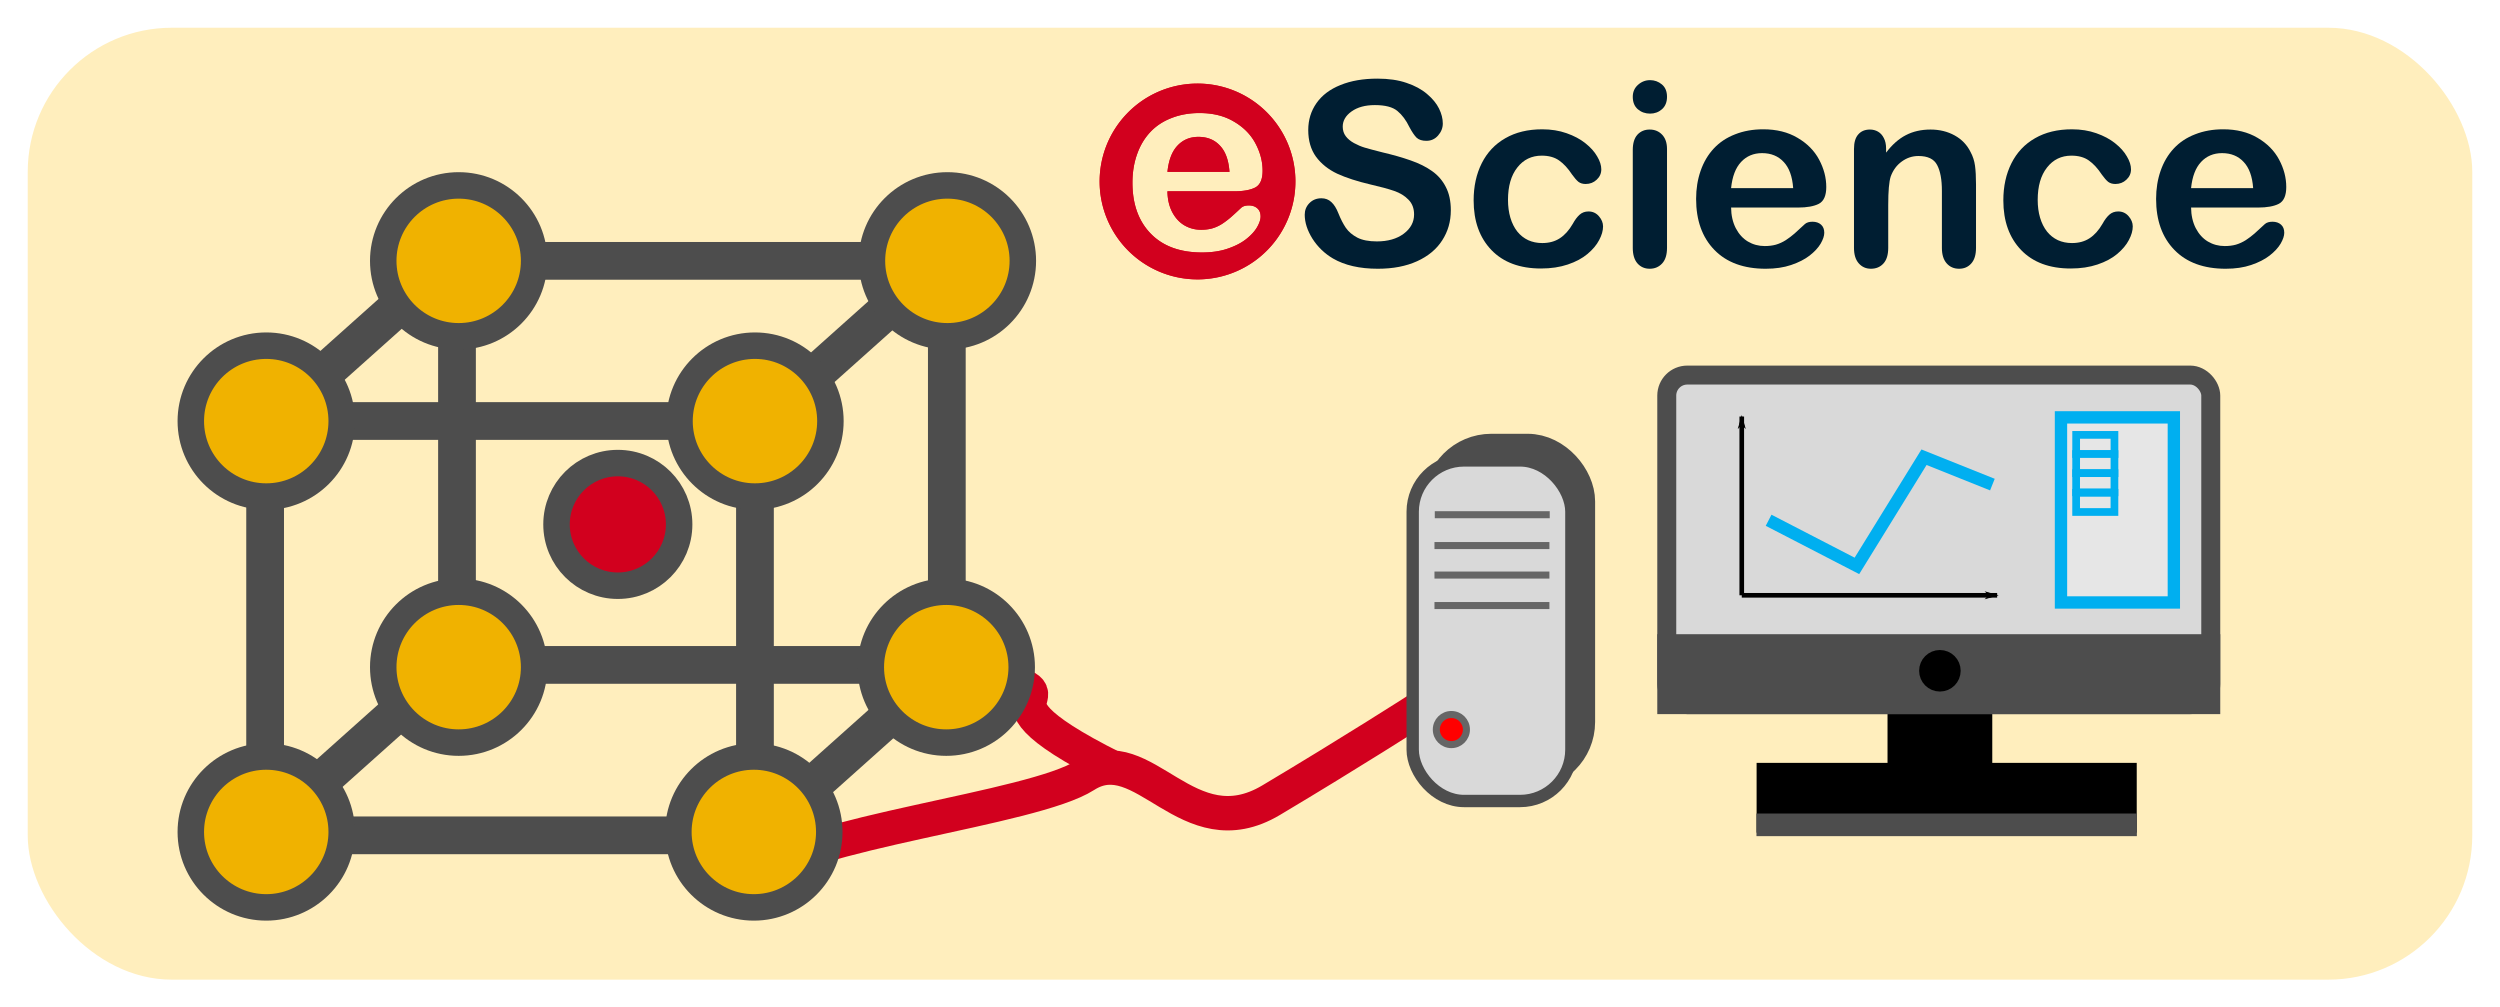 <?xml version="1.0" encoding="UTF-8" standalone="no"?>
<svg
   xmlns:dc="http://purl.org/dc/elements/1.1/"
   xmlns:cc="http://creativecommons.org/ns#"
   xmlns:rdf="http://www.w3.org/1999/02/22-rdf-syntax-ns#"
   xmlns:svg="http://www.w3.org/2000/svg"
   xmlns="http://www.w3.org/2000/svg"
   xmlns:sodipodi="http://sodipodi.sourceforge.net/DTD/sodipodi-0.dtd"
   xmlns:inkscape="http://www.inkscape.org/namespaces/inkscape"
   width="377.653mm"
   height="152.176mm"
   viewBox="0 0 377.653 152.176"
   version="1.1"
   id="svg5"
   inkscape:version="1.0.2 (e86c870879, 2021-01-15)"
   sodipodi:docname="logo.svg">
  <sodipodi:namedview
     id="namedview7"
     pagecolor="#ffffff"
     bordercolor="#eeeeee"
     borderopacity="1"
     inkscape:pageshadow="0"
     inkscape:pageopacity="0"
     inkscape:pagecheckerboard="0"
     inkscape:document-units="mm"
     showgrid="false"
     inkscape:zoom="0.90509668"
     inkscape:cx="827.22666"
     inkscape:cy="299.41198"
     inkscape:window-width="1918"
     inkscape:window-height="1181"
     inkscape:window-x="1"
     inkscape:window-y="18"
     inkscape:window-maximized="0"
     inkscape:current-layer="layer1"
     showguides="true"
     inkscape:guide-bbox="true"
     fit-margin-top="0"
     fit-margin-left="0"
     fit-margin-right="0"
     fit-margin-bottom="0"
     inkscape:document-rotation="0" />
  <defs
     id="defs2">
    <marker
       style="overflow:visible"
       id="marker1637"
       refX="0"
       refY="0"
       orient="auto"
       inkscape:stockid="Arrow1Lend"
       inkscape:isstock="true">
      <path
         transform="matrix(-0.8,0,0,-0.8,-10,0)"
         style="fill:context-stroke;fill-rule:evenodd;stroke:#c83737;stroke-width:1pt;stroke-opacity:1"
         d="M 0,0 5,-5 -12.5,0 5,5 Z"
         id="path1635" />
    </marker>
    <marker
       style="overflow:visible"
       id="marker1483"
       refX="0"
       refY="0"
       orient="auto"
       inkscape:stockid="Arrow1Lend"
       inkscape:isstock="true">
      <path
         transform="matrix(-0.8,0,0,-0.8,-10,0)"
         style="fill:context-stroke;fill-rule:evenodd;stroke:#c83737;stroke-width:1pt;stroke-opacity:1"
         d="M 0,0 5,-5 -12.5,0 5,5 Z"
         id="path1481" />
    </marker>
    <marker
       style="overflow:visible"
       id="marker976"
       refX="0"
       refY="0"
       orient="auto"
       inkscape:stockid="Arrow1Lend"
       inkscape:isstock="true"
       inkscape:collect="always">
      <path
         transform="matrix(-0.8,0,0,-0.8,-10,0)"
         style="fill:context-stroke;fill-rule:evenodd;stroke:#000000;stroke-width:1pt;stroke-opacity:1"
         d="M 0,0 5,-5 -12.5,0 5,5 Z"
         id="path974" />
    </marker>
    <marker
       style="overflow:visible"
       id="marker966"
       refX="0"
       refY="0"
       orient="auto"
       inkscape:stockid="Arrow1Lend"
       inkscape:isstock="true"
       inkscape:collect="always">
      <path
         transform="matrix(-0.8,0,0,-0.8,-10,0)"
         style="fill:context-stroke;fill-rule:evenodd;stroke:#000000;stroke-width:1pt;stroke-opacity:1"
         d="M 0,0 5,-5 -12.5,0 5,5 Z"
         id="path964" />
    </marker>
    <marker
       style="overflow:visible"
       id="CurveIn"
       refX="0"
       refY="0"
       orient="auto"
       inkscape:stockid="CurveIn"
       inkscape:isstock="true">
      <path
         transform="scale(0.6)"
         style="fill:none;fill-rule:evenodd;stroke:context-stroke;stroke-width:1pt"
         d="m 4.625,-5.046 c -2.76,0 -5,2.24 -5,5 0,2.76 2.24,5 5,5"
         id="path4023" />
    </marker>
    <marker
       style="overflow:visible"
       id="CurveOut"
       refX="0"
       refY="0"
       orient="auto"
       inkscape:stockid="CurveOut"
       inkscape:isstock="true">
      <path
         transform="scale(0.6)"
         style="fill:none;fill-rule:evenodd;stroke:context-stroke;stroke-width:1pt"
         d="m -5.413,-5.046 c 2.76,0 5,2.24 5,5 0,2.76 -2.24,5 -5,5"
         id="path4026" />
    </marker>
    <marker
       style="overflow:visible"
       id="Scissors"
       refX="0"
       refY="0"
       orient="auto"
       inkscape:stockid="Scissors"
       inkscape:isstock="true">
      <path
         style="fill:context-stroke"
         d="M 9.09,-3.606 C 8.12,-4.777 6.37,-4.736 5.062,-4.233 l -8.212,3.078 c -2.388,-1.307 -4.748,-0.933 -4.748,-1.569 0,-0.497 0.457,-0.388 0.388,-1.683 -0.066,-1.243 -1.364,-2.163 -2.59,-2.082 -1.227,-0.007 -2.499,0.933 -2.51,2.23 -0.091,1.306 1.007,2.52 2.307,2.605 1.522,0.227 4.218,-0.696 5.483,1.571 -0.942,1.738 -2.614,1.743 -4.126,1.656 -1.255,-0.072 -2.762,0.287 -3.361,1.521 -0.578,1.182 -0.011,2.865 1.317,3.226 1.34,0.492 3.181,-0.13 3.499,-1.671 0.246,-1.188 -0.595,-1.746 -0.273,-2.177 0.244,-0.325 1.791,-0.137 4.547,-1.375 L 5.676,4.233 C 6.8,4.547 8.173,4.536 9.168,3.431 l -9.22,-3.485 z m -18.308,-1.901 c 1.295,0.723 1.189,2.684 -0.156,3.063 -1.217,0.424 -2.771,-0.759 -2.383,-2.077 0.227,-1.082 1.653,-1.481 2.54,-0.986 z m 0.056,8.017 c 1.351,0.499 1.121,2.784 -0.252,3.092 -0.911,0.316 -2.214,-0.139 -2.306,-1.212 -0.178,-1.305 1.356,-2.484 2.558,-1.879 z"
         id="schere" />
    </marker>
    <marker
       style="overflow:visible"
       id="Legs"
       refX="0"
       refY="0"
       orient="auto"
       inkscape:stockid="Legs"
       inkscape:isstock="true">
      <g
         transform="scale(-0.7)"
         id="g4048"
         style="stroke:#c83737;stroke-opacity:1;fill:#c83737;fill-opacity:1">
        <g
           transform="matrix(0,-1,-1,0,20.709,21.314)"
           id="g4042"
           style="stroke:#c83737;stroke-opacity:1;fill:#c83737;fill-opacity:1">
          <path
             style="fill:#c83737;fill-opacity:1;fill-rule:evenodd;stroke:#c83737;stroke-width:1pt;stroke-opacity:1"
             d="m 21.221,20.675 c -6.91,4.721 -2.455,6.607 -5.841,13.443"
             id="path4038" />
          <path
             style="fill:#c83737;fill-opacity:1;fill-rule:evenodd;stroke:#c83737;stroke-width:1pt;stroke-opacity:1"
             d="m 21.398,20.548 c -1.361,8.348 3.536,8.77 4.505,13.825"
             id="path4040" />
        </g>
        <path
           style="fill:#c83737;fill-rule:evenodd;stroke-width:1pt;stroke:#c83737;stroke-opacity:1;fill-opacity:1"
           d="m -14.09,-6.732 -0.922,4.043 3.963,-1.223 z"
           id="path4044" />
        <path
           style="fill:#c83737;fill-rule:evenodd;stroke-width:1pt;stroke:#c83737;stroke-opacity:1;fill-opacity:1"
           d="m -15.216,4.557 1.874,3.7 2.267,-3.473 z"
           id="path4046" />
      </g>
    </marker>
    <inkscape:perspective
       sodipodi:type="inkscape:persp3d"
       inkscape:vp_x="-23.170674 : 155.73219 : 1"
       inkscape:vp_y="83.979221 : 266.57538 : 0"
       inkscape:vp_z="229.90267 : 111.06623 : 1"
       inkscape:persp3d-origin="69.956531 : 137.30149 : 1"
       id="perspective4981" />
    <marker
       style="overflow:visible"
       id="Arrow1Mend"
       refX="0"
       refY="0"
       orient="auto"
       inkscape:stockid="Arrow1Mend"
       inkscape:isstock="true">
      <path
         transform="matrix(-0.4,0,0,-0.4,-4,0)"
         style="fill:context-stroke;fill-rule:evenodd;stroke:context-stroke;stroke-width:1pt"
         d="M 0,0 5,-5 -12.5,0 5,5 Z"
         id="path3848" />
    </marker>
    <marker
       style="overflow:visible"
       id="Arrow1Mstart"
       refX="0"
       refY="0"
       orient="auto"
       inkscape:stockid="Arrow1Mstart"
       inkscape:isstock="true">
      <path
         transform="matrix(0.4,0,0,0.4,4,0)"
         style="fill:context-stroke;fill-rule:evenodd;stroke:context-stroke;stroke-width:1pt"
         d="M 0,0 5,-5 -12.5,0 5,5 Z"
         id="path3845" />
    </marker>
  </defs>
  <g
     inkscape:label="Layer 1"
     inkscape:groupmode="layer"
     id="layer1"
     transform="translate(4.652,48.866)">
    <rect
       style="fill:#ffeebd;fill-opacity:1;stroke:#5f8dd3;stroke-width:0;stroke-miterlimit:4;stroke-dasharray:none"
       id="rect8085"
       width="369.274"
       height="143.797"
       x="-0.462"
       y="-44.676"
       ry="21.765" />
    <path
       style="fill:#999999;stroke:#4d4d4d;stroke-width:5.7;stroke-linecap:butt;stroke-linejoin:miter;stroke-miterlimit:4;stroke-dasharray:none;stroke-dashoffset:0;stroke-opacity:1"
       d="M 64.382,-15.513 V 58.993"
       id="path1276-1-0-0" />
    <path
       style="fill:#999999;stroke:#4d4d4d;stroke-width:5.7;stroke-linecap:butt;stroke-linejoin:miter;stroke-miterlimit:4;stroke-dasharray:none;stroke-opacity:1"
       d="M 35.569,14.732 H 110.075"
       id="path1276" />
    <path
       style="fill:#999999;stroke:#4d4d4d;stroke-width:5.7;stroke-linecap:butt;stroke-linejoin:miter;stroke-miterlimit:4;stroke-dasharray:none;stroke-dashoffset:0;stroke-opacity:1"
       d="M 63.786,51.576 H 138.291"
       id="path1276-2" />
    <path
       style="fill:#999999;stroke:#4d4d4d;stroke-width:5.7;stroke-linecap:butt;stroke-linejoin:miter;stroke-miterlimit:4;stroke-dasharray:none;stroke-opacity:1"
       d="M 63.786,-9.461 H 138.291"
       id="path1276-5" />
    <path
       style="fill:#999999;stroke:#4d4d4d;stroke-width:5.7;stroke-linecap:butt;stroke-linejoin:miter;stroke-miterlimit:4;stroke-dasharray:none;stroke-opacity:1"
       d="M 34.631,77.321 H 109.137"
       id="path1276-1" />
    <path
       style="fill:#999999;stroke:#4d4d4d;stroke-width:5.7;stroke-linecap:butt;stroke-linejoin:miter;stroke-miterlimit:4;stroke-dasharray:none;stroke-opacity:1"
       d="M 109.393,8.903 V 83.409"
       id="path1276-1-0" />
    <path
       style="fill:#999999;stroke:#4d4d4d;stroke-width:5.7;stroke-linecap:butt;stroke-linejoin:miter;stroke-miterlimit:4;stroke-dasharray:none;stroke-opacity:1"
       d="M 138.377,-16.025 V 58.481"
       id="path1276-1-0-4" />
    <path
       style="fill:#999999;stroke:#4d4d4d;stroke-width:5.7;stroke-linecap:butt;stroke-linejoin:miter;stroke-miterlimit:4;stroke-dasharray:none;stroke-opacity:1"
       d="M 35.398,8.935 V 83.441"
       id="path1276-1-0-1" />
    <path
       style="fill:#999999;stroke:#4d4d4d;stroke-width:5.7;stroke-linecap:butt;stroke-linejoin:miter;stroke-miterlimit:4;stroke-dasharray:none;stroke-dashoffset:0;stroke-opacity:1"
       d="M 69.945,45.754 34.631,77.321"
       id="path1276-1-0-1-3"
       sodipodi:nodetypes="cc" />
    <path
       style="fill:#999999;stroke:#4d4d4d;stroke-width:5.7;stroke-linecap:butt;stroke-linejoin:miter;stroke-miterlimit:4;stroke-dasharray:none;stroke-dashoffset:0;stroke-opacity:1"
       d="M 67.243,-13.038 31.929,18.53"
       id="path1276-1-0-1-3-2"
       sodipodi:nodetypes="cc" />
    <g
       id="g1748"
       style="stroke-width:5.2;stroke-miterlimit:4;stroke-dasharray:none;fill:none;stroke:#d2001e;stroke-opacity:1">
      <path
         style="fill:none;fill-opacity:1;stroke:#d2001e;stroke-width:5.2;stroke-linecap:butt;stroke-linejoin:miter;stroke-miterlimit:4;stroke-dasharray:none;stroke-opacity:1"
         d="m 209.29,58.492 c 0,0 -9.856,6.324 -21.92,13.516 -12.663,7.549 -19.27,-9.407 -28.113,-3.744 -7.975,5.107 -42.472,8.568 -49.865,15.145"
         id="path7089"
         sodipodi:nodetypes="cssc"
         inkscape:transform-center-x="-16.851485"
         inkscape:transform-center-y="-16.306054" />
      <path
         style="fill:none;fill-opacity:1;stroke:#d2001e;stroke-width:5.2;stroke-linecap:butt;stroke-linejoin:miter;stroke-miterlimit:4;stroke-dasharray:none;stroke-opacity:1"
         d="m 163.701,67.255 c -26.948,-13.425 1.46,-9.544 -25.41,-15.679"
         id="path7089-3"
         sodipodi:nodetypes="cc"
         inkscape:transform-center-x="-22.428975"
         inkscape:transform-center-y="3.1070504" />
    </g>
    <path
       style="fill:#999999;stroke:#4d4d4d;stroke-width:5.7;stroke-linecap:butt;stroke-linejoin:miter;stroke-miterlimit:4;stroke-dasharray:none;stroke-dashoffset:0;stroke-opacity:1"
       d="m 140.896,49.363 -35.314,31.567"
       id="path1276-1-0-1-3-7"
       sodipodi:nodetypes="cc" />
    <path
       style="fill:#999999;stroke:#4d4d4d;stroke-width:5.7;stroke-linecap:butt;stroke-linejoin:miter;stroke-miterlimit:4;stroke-dasharray:none;stroke-dashoffset:0;stroke-opacity:1"
       d="M 141.237,-12.697 105.923,18.871"
       id="path1276-1-0-1-3-7-6"
       sodipodi:nodetypes="cc" />
    <circle
       style="fill:#f0b200;stroke:#4d4d4d;stroke-width:4;stroke-miterlimit:4;stroke-dasharray:none;fill-opacity:1"
       id="path846"
       cx="35.569"
       cy="14.749"
       r="11.397"
       inkscape:transform-center-x="6.3315959"
       inkscape:transform-center-y="0.75979153" />
    <ellipse
       style="fill:#f0b200;stroke:#4d4d4d;stroke-width:4;stroke-miterlimit:4;stroke-dasharray:none;fill-opacity:1"
       id="path846-6"
       cx="109.393"
       cy="14.749"
       inkscape:transform-center-x="6.3315959"
       inkscape:transform-center-y="0.75979153"
       rx="11.397"
       ry="11.397" />
    <circle
       style="fill:#d2001e;stroke:#4d4d4d;stroke-width:4;stroke-miterlimit:4;stroke-dasharray:none;fill-opacity:1"
       id="path846-6-2"
       cx="88.678"
       cy="30.35"
       r="9.262"
       inkscape:transform-center-x="5.1457765"
       inkscape:transform-center-y="0.61749328" />
    <circle
       style="fill:#f0b200;stroke:#4d4d4d;stroke-width:4;stroke-miterlimit:4;stroke-dasharray:none;fill-opacity:1"
       id="path846-64"
       cx="35.569"
       cy="76.809"
       r="11.397"
       inkscape:transform-center-x="6.3315959"
       inkscape:transform-center-y="0.75979153" />
    <circle
       style="fill:#f0b200;stroke:#4d4d4d;stroke-width:4;stroke-miterlimit:4;stroke-dasharray:none;fill-opacity:1"
       id="path846-62"
       cx="109.222"
       cy="76.809"
       r="11.397"
       inkscape:transform-center-x="6.3315959"
       inkscape:transform-center-y="0.75979153" />
    <ellipse
       style="fill:#f0b200;stroke:#4d4d4d;stroke-width:4;stroke-miterlimit:4;stroke-dasharray:none;fill-opacity:1"
       id="path846-8"
       cx="64.638"
       cy="-9.461"
       inkscape:transform-center-x="6.3315959"
       inkscape:transform-center-y="0.75979153"
       rx="11.397"
       ry="11.397" />
    <ellipse
       style="fill:#f0b200;stroke:#4d4d4d;stroke-width:4;stroke-miterlimit:4;stroke-dasharray:none;fill-opacity:1"
       id="path846-6-9"
       cx="138.462"
       cy="-9.461"
       inkscape:transform-center-x="6.3315959"
       inkscape:transform-center-y="0.75979153"
       rx="11.397"
       ry="11.397" />
    <ellipse
       style="fill:#f0b200;stroke:#4d4d4d;stroke-width:4;stroke-miterlimit:4;stroke-dasharray:none;fill-opacity:1"
       id="path846-64-6"
       cx="64.638"
       cy="51.917"
       inkscape:transform-center-x="6.3315959"
       inkscape:transform-center-y="0.75979153"
       rx="11.397"
       ry="11.397" />
    <ellipse
       style="fill:#f0b200;stroke:#4d4d4d;stroke-width:4;stroke-miterlimit:4;stroke-dasharray:none;fill-opacity:1"
       id="path846-62-0"
       cx="138.291"
       cy="51.917"
       inkscape:transform-center-x="6.3315959"
       inkscape:transform-center-y="0.75979153"
       rx="11.397"
       ry="11.397" />
    <rect
       style="fill:#000000;stroke:#000000;stroke-width:2.865;stroke-miterlimit:4;stroke-dasharray:none;stroke-dashoffset:0"
       id="rect2446"
       width="12.958"
       height="10.23"
       x="281.912"
       y="59.282" />
    <rect
       style="fill:#d9d9d9;stroke:#4d4d4d;stroke-width:2.865;stroke-miterlimit:4;stroke-dasharray:none;stroke-dashoffset:0;fill-opacity:1"
       id="rect2274"
       width="82.178"
       height="49.784"
       x="247.131"
       y="7.793"
       ry="3.101" />
    <rect
       style="fill:#4d4d4d;stroke:#4d4d4d;stroke-width:2.865;stroke-miterlimit:4;stroke-dasharray:none;stroke-dashoffset:0"
       id="rect2400"
       width="82.178"
       height="9.207"
       x="247.131"
       y="48.371"
       ry="0" />
    <rect
       style="fill:#000000;stroke:#000000;stroke-width:2.865;stroke-miterlimit:4;stroke-dasharray:none;stroke-dashoffset:0"
       id="rect2594"
       width="54.558"
       height="7.672"
       x="262.135"
       y="67.807" />
    <circle
       style="fill:#000000;stroke:#000000;stroke-width:2.865;stroke-miterlimit:4;stroke-dasharray:none;stroke-dashoffset:0"
       id="path2730"
       cx="288.391"
       cy="52.462"
       r="1.705" />
    <rect
       style="fill:#666666;stroke:#4d4d4d;stroke-width:2.906;stroke-miterlimit:4;stroke-dasharray:none;stroke-dashoffset:0"
       id="rect2834"
       width="54.558"
       height="0.511"
       x="262.135"
       y="75.479" />
    <g
       id="g4125"
       transform="translate(81.001,82.291)"
       style="stroke-width:0.7;stroke-miterlimit:4;stroke-dasharray:none;fill:none">
      <path
         style="fill:none;stroke:#000000;stroke-width:0.7;stroke-linecap:butt;stroke-linejoin:miter;stroke-miterlimit:4;stroke-dasharray:none;stroke-opacity:1;marker-end:url(#marker966)"
         d="M 177.46,-41.231 V -68.235"
         id="path3755" />
      <path
         style="fill:none;stroke:#000000;stroke-width:0.7;stroke-linecap:butt;stroke-linejoin:miter;stroke-miterlimit:4;stroke-dasharray:none;stroke-opacity:1;marker-end:url(#marker976)"
         d="m 177.46,-41.231 h 38.578"
         id="path3757" />
    </g>
    <path
       style="fill:none;stroke:#00aff0;stroke-width:1.89;stroke-linecap:butt;stroke-linejoin:miter;stroke-miterlimit:4;stroke-dasharray:none;stroke-opacity:1"
       d="m 262.516,29.726 13.339,6.893 10.137,-16.417 10.33,4.136"
       id="path3175"
       sodipodi:nodetypes="cccc" />
    <rect
       style="fill:#e6e6e6;stroke:#00aff0;stroke-width:1.865;stroke-miterlimit:4;stroke-dasharray:none;stroke-opacity:1"
       id="rect4149"
       width="17.049"
       height="27.961"
       x="306.683"
       y="14.184" />
    <rect
       style="fill:#e6e6e6;stroke:#00aff0;stroke-width:1.165;stroke-miterlimit:4;stroke-dasharray:none;stroke-opacity:1"
       id="rect4253"
       width="5.787"
       height="2.893"
       x="308.974"
       y="16.828" />
    <rect
       style="fill:#e6e6e6;stroke:#00aff0;stroke-width:1.165;stroke-miterlimit:4;stroke-dasharray:none;stroke-opacity:1"
       id="rect4253-9"
       width="5.787"
       height="2.893"
       x="308.974"
       y="19.722" />
    <rect
       style="fill:#e6e6e6;stroke:#00aff0;stroke-width:1.165;stroke-miterlimit:4;stroke-dasharray:none;stroke-opacity:1"
       id="rect4253-9-4"
       width="5.787"
       height="2.893"
       x="308.971"
       y="22.609" />
    <rect
       style="fill:#e6e6e6;stroke:#00aff0;stroke-width:1.165;stroke-miterlimit:4;stroke-dasharray:none;stroke-opacity:1"
       id="rect4253-9-5"
       width="5.787"
       height="2.893"
       x="308.971"
       y="25.583" />
    <rect
       style="fill:#e6e6e6;stroke:#4d4d4d;stroke-width:6.017;stroke-miterlimit:4;stroke-dasharray:none"
       id="rect5783-7"
       width="19.856"
       height="47.72"
       x="213.443"
       y="19.67"
       ry="7.19" />
    <rect
       style="fill:#d9d9d9;stroke:#4d4d4d;stroke-width:1.865;stroke-miterlimit:4;stroke-dasharray:none;fill-opacity:1"
       id="rect5783"
       width="23.971"
       height="51.449"
       x="208.752"
       y="20.685"
       ry="7.751" />
    <path
       style="fill:none;stroke:#666666;stroke-width:1.065;stroke-linecap:butt;stroke-linejoin:miter;stroke-miterlimit:4;stroke-dasharray:none;stroke-opacity:1"
       d="m 212.088,28.889 h 17.363"
       id="path6191" />
    <path
       style="fill:none;stroke:#666666;stroke-width:1.065;stroke-linecap:butt;stroke-linejoin:miter;stroke-miterlimit:4;stroke-dasharray:none;stroke-opacity:1"
       d="m 212.041,33.547 h 17.363"
       id="path6191-1" />
    <path
       style="fill:none;stroke:#666666;stroke-width:1.065;stroke-linecap:butt;stroke-linejoin:miter;stroke-miterlimit:4;stroke-dasharray:none;stroke-opacity:1"
       d="m 212.041,38.005 h 17.363"
       id="path6191-0" />
    <path
       style="fill:none;stroke:#666666;stroke-width:1.065;stroke-linecap:butt;stroke-linejoin:miter;stroke-miterlimit:4;stroke-dasharray:none;stroke-opacity:1"
       d="m 212.041,42.609 h 17.363"
       id="path6191-3" />
    <circle
       style="fill:#ff0000;stroke:#666666;stroke-width:1.065;stroke-miterlimit:4;stroke-dasharray:none"
       id="path6433"
       cx="214.594"
       cy="61.342"
       r="2.274" />
    <path
       inkscape:connector-curvature="0"
       d="m 176.38,-28.19 c -1.288,0 -2.348,0.448 -3.182,1.345 -0.821,0.884 -1.319,2.197 -1.496,3.939 h 9.374 c -0.126,-1.768 -0.606,-3.087 -1.439,-3.958 -0.821,-0.884 -1.906,-1.326 -3.257,-1.326 z m 0.17,-3.598 c 2.02,0 3.75,0.429 5.189,1.288 1.452,0.846 2.538,1.944 3.257,3.295 0.72,1.351 1.079,2.727 1.079,4.128 0,1.3 -0.372,2.146 -1.117,2.538 -0.745,0.379 -1.793,0.568 -3.144,0.568 h -10.113 c 0.013,1.174 0.246,2.21 0.701,3.106 0.467,0.896 1.079,1.572 1.837,2.026 0.77,0.454 1.616,0.682 2.538,0.682 0.619,0 1.18,-0.07 1.685,-0.208 0.518,-0.151 1.016,-0.378 1.496,-0.682 0.48,-0.316 0.922,-0.65 1.326,-1.004 0.404,-0.353 0.928,-0.833 1.572,-1.439 0.265,-0.227 0.644,-0.341 1.136,-0.341 0.53,0 0.959,0.145 1.288,0.436 0.328,0.29 0.492,0.701 0.492,1.231 0,0.467 -0.183,1.016 -0.549,1.648 -0.366,0.619 -0.922,1.219 -1.667,1.799 -0.732,0.568 -1.66,1.041 -2.784,1.42 -1.111,0.379 -2.393,0.568 -3.845,0.568 -3.32,0 -5.902,-0.947 -7.745,-2.841 -1.843,-1.894 -2.765,-4.463 -2.765,-7.708 0,-1.528 0.227,-2.942 0.682,-4.242 0.455,-1.313 1.117,-2.437 1.988,-3.371 0.871,-0.934 1.944,-1.648 3.219,-2.14 1.275,-0.505 2.689,-0.758 4.242,-0.758 z m -0.451,-4.453 a 14.791,14.791 0 0 0 -10.565,4.592 14.791,14.791 0 0 0 0.515,20.911 14.791,14.791 0 0 0 20.911,-0.515 14.791,14.791 0 0 0 -0.515,-20.911 14.791,14.791 0 0 0 -10.346,-4.077 z"
       style="fill:#dc2328;fill-opacity:1;stroke:none;stroke-width:15.635;stroke-miterlimit:4;stroke-dasharray:none;stroke-opacity:1"
       id="path10541" />
    <path
       id="path4514"
       style="fill:#d2001e;fill-opacity:1;stroke:none;stroke-width:15.635;stroke-miterlimit:4;stroke-dasharray:none;stroke-opacity:1"
       d="m 176.38,-28.19 c -1.288,0 -2.348,0.448 -3.182,1.345 -0.821,0.884 -1.319,2.197 -1.496,3.939 h 9.374 c -0.126,-1.768 -0.606,-3.087 -1.439,-3.958 -0.821,-0.884 -1.906,-1.326 -3.257,-1.326 z m 0.17,-3.598 c 2.02,0 3.75,0.429 5.189,1.288 1.452,0.846 2.538,1.944 3.257,3.295 0.72,1.351 1.079,2.727 1.079,4.128 0,1.3 -0.372,2.146 -1.117,2.538 -0.745,0.379 -1.793,0.568 -3.144,0.568 h -10.113 c 0.013,1.174 0.246,2.21 0.701,3.106 0.467,0.896 1.079,1.572 1.837,2.026 0.77,0.454 1.616,0.682 2.538,0.682 0.619,0 1.18,-0.07 1.685,-0.208 0.518,-0.151 1.016,-0.378 1.496,-0.682 0.48,-0.316 0.922,-0.65 1.326,-1.004 0.404,-0.353 0.928,-0.833 1.572,-1.439 0.265,-0.227 0.644,-0.341 1.136,-0.341 0.53,0 0.959,0.145 1.288,0.436 0.328,0.29 0.492,0.701 0.492,1.231 0,0.467 -0.183,1.016 -0.549,1.648 -0.366,0.619 -0.922,1.219 -1.667,1.799 -0.732,0.568 -1.66,1.041 -2.784,1.42 -1.111,0.379 -2.393,0.568 -3.845,0.568 -3.32,0 -5.902,-0.947 -7.745,-2.841 -1.843,-1.894 -2.765,-4.463 -2.765,-7.708 0,-1.528 0.227,-2.942 0.682,-4.242 0.455,-1.313 1.117,-2.437 1.988,-3.371 0.871,-0.934 1.944,-1.648 3.219,-2.14 1.275,-0.505 2.689,-0.758 4.242,-0.758 z m -0.451,-4.453 a 14.791,14.791 0 0 0 -10.565,4.592 14.791,14.791 0 0 0 0.515,20.911 14.791,14.791 0 0 0 20.911,-0.515 14.791,14.791 0 0 0 -0.515,-20.911 14.791,14.791 0 0 0 -10.346,-4.077 z"
       inkscape:connector-curvature="0" />
    <g
       aria-label="Science "
       style="font-style:normal;font-weight:normal;font-size:66.433px;line-height:1.25;font-family:sans-serif;letter-spacing:0px;word-spacing:0px;fill:#001e32;fill-opacity:1;stroke:none;stroke-width:0;stroke-miterlimit:4;stroke-dasharray:none;stroke-opacity:1"
       id="text10563"
       transform="matrix(0.584,0,0,0.584,-320.476,1338.973)">
      <path
         d="m 916.072,-2322.003 q 0,4.314 -2.238,7.753 -2.206,3.438 -6.488,5.385 -4.282,1.946 -10.153,1.946 -7.039,0 -11.613,-2.66 -3.244,-1.914 -5.287,-5.093 -2.011,-3.211 -2.011,-6.228 0,-1.752 1.2,-2.984 1.233,-1.265 3.114,-1.265 1.525,0 2.563,0.973 1.07,0.973 1.817,2.887 0.908,2.271 1.946,3.795 1.07,1.524 2.984,2.53 1.914,0.973 5.028,0.973 4.282,0 6.942,-1.979 2.692,-2.011 2.692,-4.995 0,-2.368 -1.46,-3.828 -1.427,-1.492 -3.73,-2.271 -2.271,-0.778 -6.098,-1.654 -5.125,-1.2 -8.596,-2.79 -3.438,-1.622 -5.482,-4.379 -2.011,-2.79 -2.011,-6.909 0,-3.925 2.141,-6.974 2.141,-3.049 6.196,-4.671 4.055,-1.654 9.537,-1.654 4.379,0 7.558,1.103 3.211,1.071 5.32,2.887 2.108,1.784 3.082,3.763 0.973,1.979 0.973,3.86 0,1.719 -1.233,3.114 -1.2,1.362 -3.017,1.362 -1.654,0 -2.53,-0.811 -0.843,-0.843 -1.849,-2.725 -1.298,-2.692 -3.114,-4.184 -1.817,-1.525 -5.839,-1.525 -3.73,0 -6.033,1.654 -2.271,1.622 -2.271,3.925 0,1.427 0.779,2.465 0.779,1.038 2.141,1.784 1.362,0.746 2.757,1.168 1.395,0.422 4.606,1.233 4.022,0.941 7.266,2.076 3.276,1.135 5.547,2.757 2.303,1.622 3.568,4.12 1.298,2.465 1.298,6.066 z"
         style="font-style:normal;font-variant:normal;font-weight:normal;font-stretch:normal;font-family:'Arial Rounded MT Bold';-inkscape-font-specification:'Arial Rounded MT Bold, ';fill:#001e32;fill-opacity:1;stroke:none;stroke-width:0;stroke-miterlimit:4;stroke-dasharray:none;stroke-opacity:1"
         id="path833"
         inkscape:connector-curvature="0" />
      <path
         d="m 955.452,-2317.884 q 0,1.654 -1.006,3.536 -0.973,1.881 -3.017,3.601 -2.011,1.687 -5.093,2.725 -3.082,1.038 -6.942,1.038 -8.207,0 -12.813,-4.768 -4.606,-4.801 -4.606,-12.845 0,-5.45 2.108,-9.634 2.108,-4.184 6.098,-6.455 3.99,-2.303 9.537,-2.303 3.438,0 6.293,1.006 2.887,1.006 4.866,2.595 2.011,1.589 3.049,3.406 1.07,1.784 1.07,3.341 0,1.589 -1.2,2.692 -1.168,1.103 -2.855,1.103 -1.103,0 -1.849,-0.551 -0.714,-0.584 -1.622,-1.849 -1.622,-2.465 -3.406,-3.698 -1.752,-1.233 -4.476,-1.233 -3.925,0 -6.325,3.082 -2.4,3.049 -2.4,8.369 0,2.498 0.616,4.606 0.616,2.076 1.784,3.568 1.168,1.46 2.822,2.238 1.654,0.746 3.633,0.746 2.66,0 4.541,-1.233 1.914,-1.233 3.374,-3.763 0.811,-1.492 1.752,-2.336 0.941,-0.843 2.303,-0.843 1.622,0 2.692,1.233 1.07,1.233 1.07,2.627 z"
         style="font-style:normal;font-variant:normal;font-weight:normal;font-stretch:normal;font-family:'Arial Rounded MT Bold';-inkscape-font-specification:'Arial Rounded MT Bold, ';fill:#001e32;fill-opacity:1;stroke:none;stroke-width:0;stroke-miterlimit:4;stroke-dasharray:none;stroke-opacity:1"
         id="path835"
         inkscape:connector-curvature="0" />
      <path
         d="m 971.995,-2337.898 v 25.593 q 0,2.66 -1.265,4.022 -1.265,1.362 -3.211,1.362 -1.946,0 -3.179,-1.395 -1.2,-1.395 -1.2,-3.99 v -25.334 q 0,-2.627 1.2,-3.957 1.233,-1.33 3.179,-1.33 1.946,0 3.211,1.33 1.265,1.33 1.265,3.698 z m -4.379,-9.148 q -1.849,0 -3.179,-1.135 -1.298,-1.135 -1.298,-3.211 0,-1.881 1.33,-3.082 1.362,-1.233 3.146,-1.233 1.719,0 3.049,1.103 1.33,1.103 1.33,3.211 0,2.044 -1.298,3.211 -1.298,1.135 -3.082,1.135 z"
         style="font-style:normal;font-variant:normal;font-weight:normal;font-stretch:normal;font-family:'Arial Rounded MT Bold';-inkscape-font-specification:'Arial Rounded MT Bold, ';fill:#001e32;fill-opacity:1;stroke:none;stroke-width:0;stroke-miterlimit:4;stroke-dasharray:none;stroke-opacity:1"
         id="path837"
         inkscape:connector-curvature="0" />
      <path
         d="m 1005.893,-2322.749 h -17.322 q 0.032,3.017 1.2,5.32 1.2,2.303 3.146,3.471 1.979,1.168 4.347,1.168 1.589,0 2.887,-0.357 1.33,-0.389 2.563,-1.168 1.233,-0.811 2.271,-1.719 1.038,-0.908 2.692,-2.465 0.681,-0.584 1.946,-0.584 1.362,0 2.206,0.746 0.843,0.746 0.843,2.108 0,1.2 -0.941,2.822 -0.941,1.589 -2.855,3.082 -1.881,1.46 -4.768,2.433 -2.854,0.973 -6.585,0.973 -8.531,0 -13.267,-4.866 -4.736,-4.866 -4.736,-13.202 0,-3.925 1.168,-7.266 1.168,-3.373 3.406,-5.774 2.238,-2.4 5.514,-3.665 3.276,-1.298 7.266,-1.298 5.19,0 8.888,2.206 3.73,2.173 5.579,5.644 1.849,3.471 1.849,7.072 0,3.341 -1.914,4.347 -1.914,0.973 -5.385,0.973 z m -17.322,-5.028 h 16.057 q -0.324,-4.541 -2.465,-6.779 -2.108,-2.271 -5.579,-2.271 -3.309,0 -5.45,2.303 -2.108,2.271 -2.563,6.747 z"
         style="font-style:normal;font-variant:normal;font-weight:normal;font-stretch:normal;font-family:'Arial Rounded MT Bold';-inkscape-font-specification:'Arial Rounded MT Bold, ';fill:#001e32;fill-opacity:1;stroke:none;stroke-width:0;stroke-miterlimit:4;stroke-dasharray:none;stroke-opacity:1"
         id="path839"
         inkscape:connector-curvature="0" />
      <path
         d="m 1028.664,-2338.028 v 1.071 q 2.336,-3.082 5.093,-4.509 2.79,-1.46 6.39,-1.46 3.503,0 6.261,1.525 2.757,1.525 4.12,4.314 0.876,1.622 1.135,3.503 0.26,1.881 0.26,4.801 v 16.478 q 0,2.66 -1.233,4.022 -1.2,1.362 -3.146,1.362 -1.979,0 -3.211,-1.395 -1.233,-1.395 -1.233,-3.99 v -14.759 q 0,-4.379 -1.233,-6.682 -1.2,-2.336 -4.833,-2.336 -2.368,0 -4.314,1.427 -1.946,1.395 -2.854,3.86 -0.649,1.979 -0.649,7.396 v 11.094 q 0,2.692 -1.265,4.055 -1.233,1.33 -3.211,1.33 -1.914,0 -3.147,-1.395 -1.233,-1.395 -1.233,-3.99 v -25.593 q 0,-2.53 1.103,-3.763 1.103,-1.265 3.017,-1.265 1.168,0 2.108,0.551 0.941,0.551 1.492,1.654 0.584,1.103 0.584,2.692 z"
         style="font-style:normal;font-variant:normal;font-weight:normal;font-stretch:normal;font-family:'Arial Rounded MT Bold';-inkscape-font-specification:'Arial Rounded MT Bold, ';fill:#001e32;fill-opacity:1;stroke:none;stroke-width:0;stroke-miterlimit:4;stroke-dasharray:none;stroke-opacity:1"
         id="path841"
         inkscape:connector-curvature="0" />
      <path
         d="m 1092.469,-2317.884 q 0,1.654 -1.006,3.536 -0.973,1.881 -3.017,3.601 -2.011,1.687 -5.093,2.725 -3.082,1.038 -6.942,1.038 -8.207,0 -12.813,-4.768 -4.606,-4.801 -4.606,-12.845 0,-5.45 2.108,-9.634 2.108,-4.184 6.098,-6.455 3.99,-2.303 9.537,-2.303 3.438,0 6.293,1.006 2.887,1.006 4.866,2.595 2.011,1.589 3.049,3.406 1.071,1.784 1.071,3.341 0,1.589 -1.2,2.692 -1.168,1.103 -2.855,1.103 -1.103,0 -1.849,-0.551 -0.714,-0.584 -1.622,-1.849 -1.622,-2.465 -3.406,-3.698 -1.752,-1.233 -4.476,-1.233 -3.925,0 -6.325,3.082 -2.401,3.049 -2.401,8.369 0,2.498 0.616,4.606 0.616,2.076 1.784,3.568 1.168,1.46 2.822,2.238 1.654,0.746 3.633,0.746 2.66,0 4.541,-1.233 1.914,-1.233 3.374,-3.763 0.811,-1.492 1.752,-2.336 0.941,-0.843 2.303,-0.843 1.622,0 2.692,1.233 1.07,1.233 1.07,2.627 z"
         style="font-style:normal;font-variant:normal;font-weight:normal;font-stretch:normal;font-family:'Arial Rounded MT Bold';-inkscape-font-specification:'Arial Rounded MT Bold, ';fill:#001e32;fill-opacity:1;stroke:none;stroke-width:0;stroke-miterlimit:4;stroke-dasharray:none;stroke-opacity:1"
         id="path843"
         inkscape:connector-curvature="0" />
      <path
         d="m 1124.875,-2322.749 h -17.322 q 0.033,3.017 1.2,5.32 1.2,2.303 3.147,3.471 1.979,1.168 4.347,1.168 1.589,0 2.887,-0.357 1.33,-0.389 2.563,-1.168 1.233,-0.811 2.271,-1.719 1.038,-0.908 2.692,-2.465 0.681,-0.584 1.946,-0.584 1.362,0 2.206,0.746 0.843,0.746 0.843,2.108 0,1.2 -0.941,2.822 -0.941,1.589 -2.854,3.082 -1.881,1.46 -4.768,2.433 -2.854,0.973 -6.585,0.973 -8.531,0 -13.267,-4.866 -4.736,-4.866 -4.736,-13.202 0,-3.925 1.168,-7.266 1.168,-3.373 3.406,-5.774 2.238,-2.4 5.514,-3.665 3.276,-1.298 7.266,-1.298 5.19,0 8.888,2.206 3.73,2.173 5.579,5.644 1.849,3.471 1.849,7.072 0,3.341 -1.914,4.347 -1.914,0.973 -5.385,0.973 z m -17.322,-5.028 h 16.057 q -0.324,-4.541 -2.465,-6.779 -2.108,-2.271 -5.579,-2.271 -3.309,0 -5.45,2.303 -2.108,2.271 -2.563,6.747 z"
         style="font-style:normal;font-variant:normal;font-weight:normal;font-stretch:normal;font-family:'Arial Rounded MT Bold';-inkscape-font-specification:'Arial Rounded MT Bold, ';fill:#001e32;fill-opacity:1;stroke:none;stroke-width:0;stroke-miterlimit:4;stroke-dasharray:none;stroke-opacity:1"
         id="path845"
         inkscape:connector-curvature="0" />
    </g>
  </g>
</svg>
